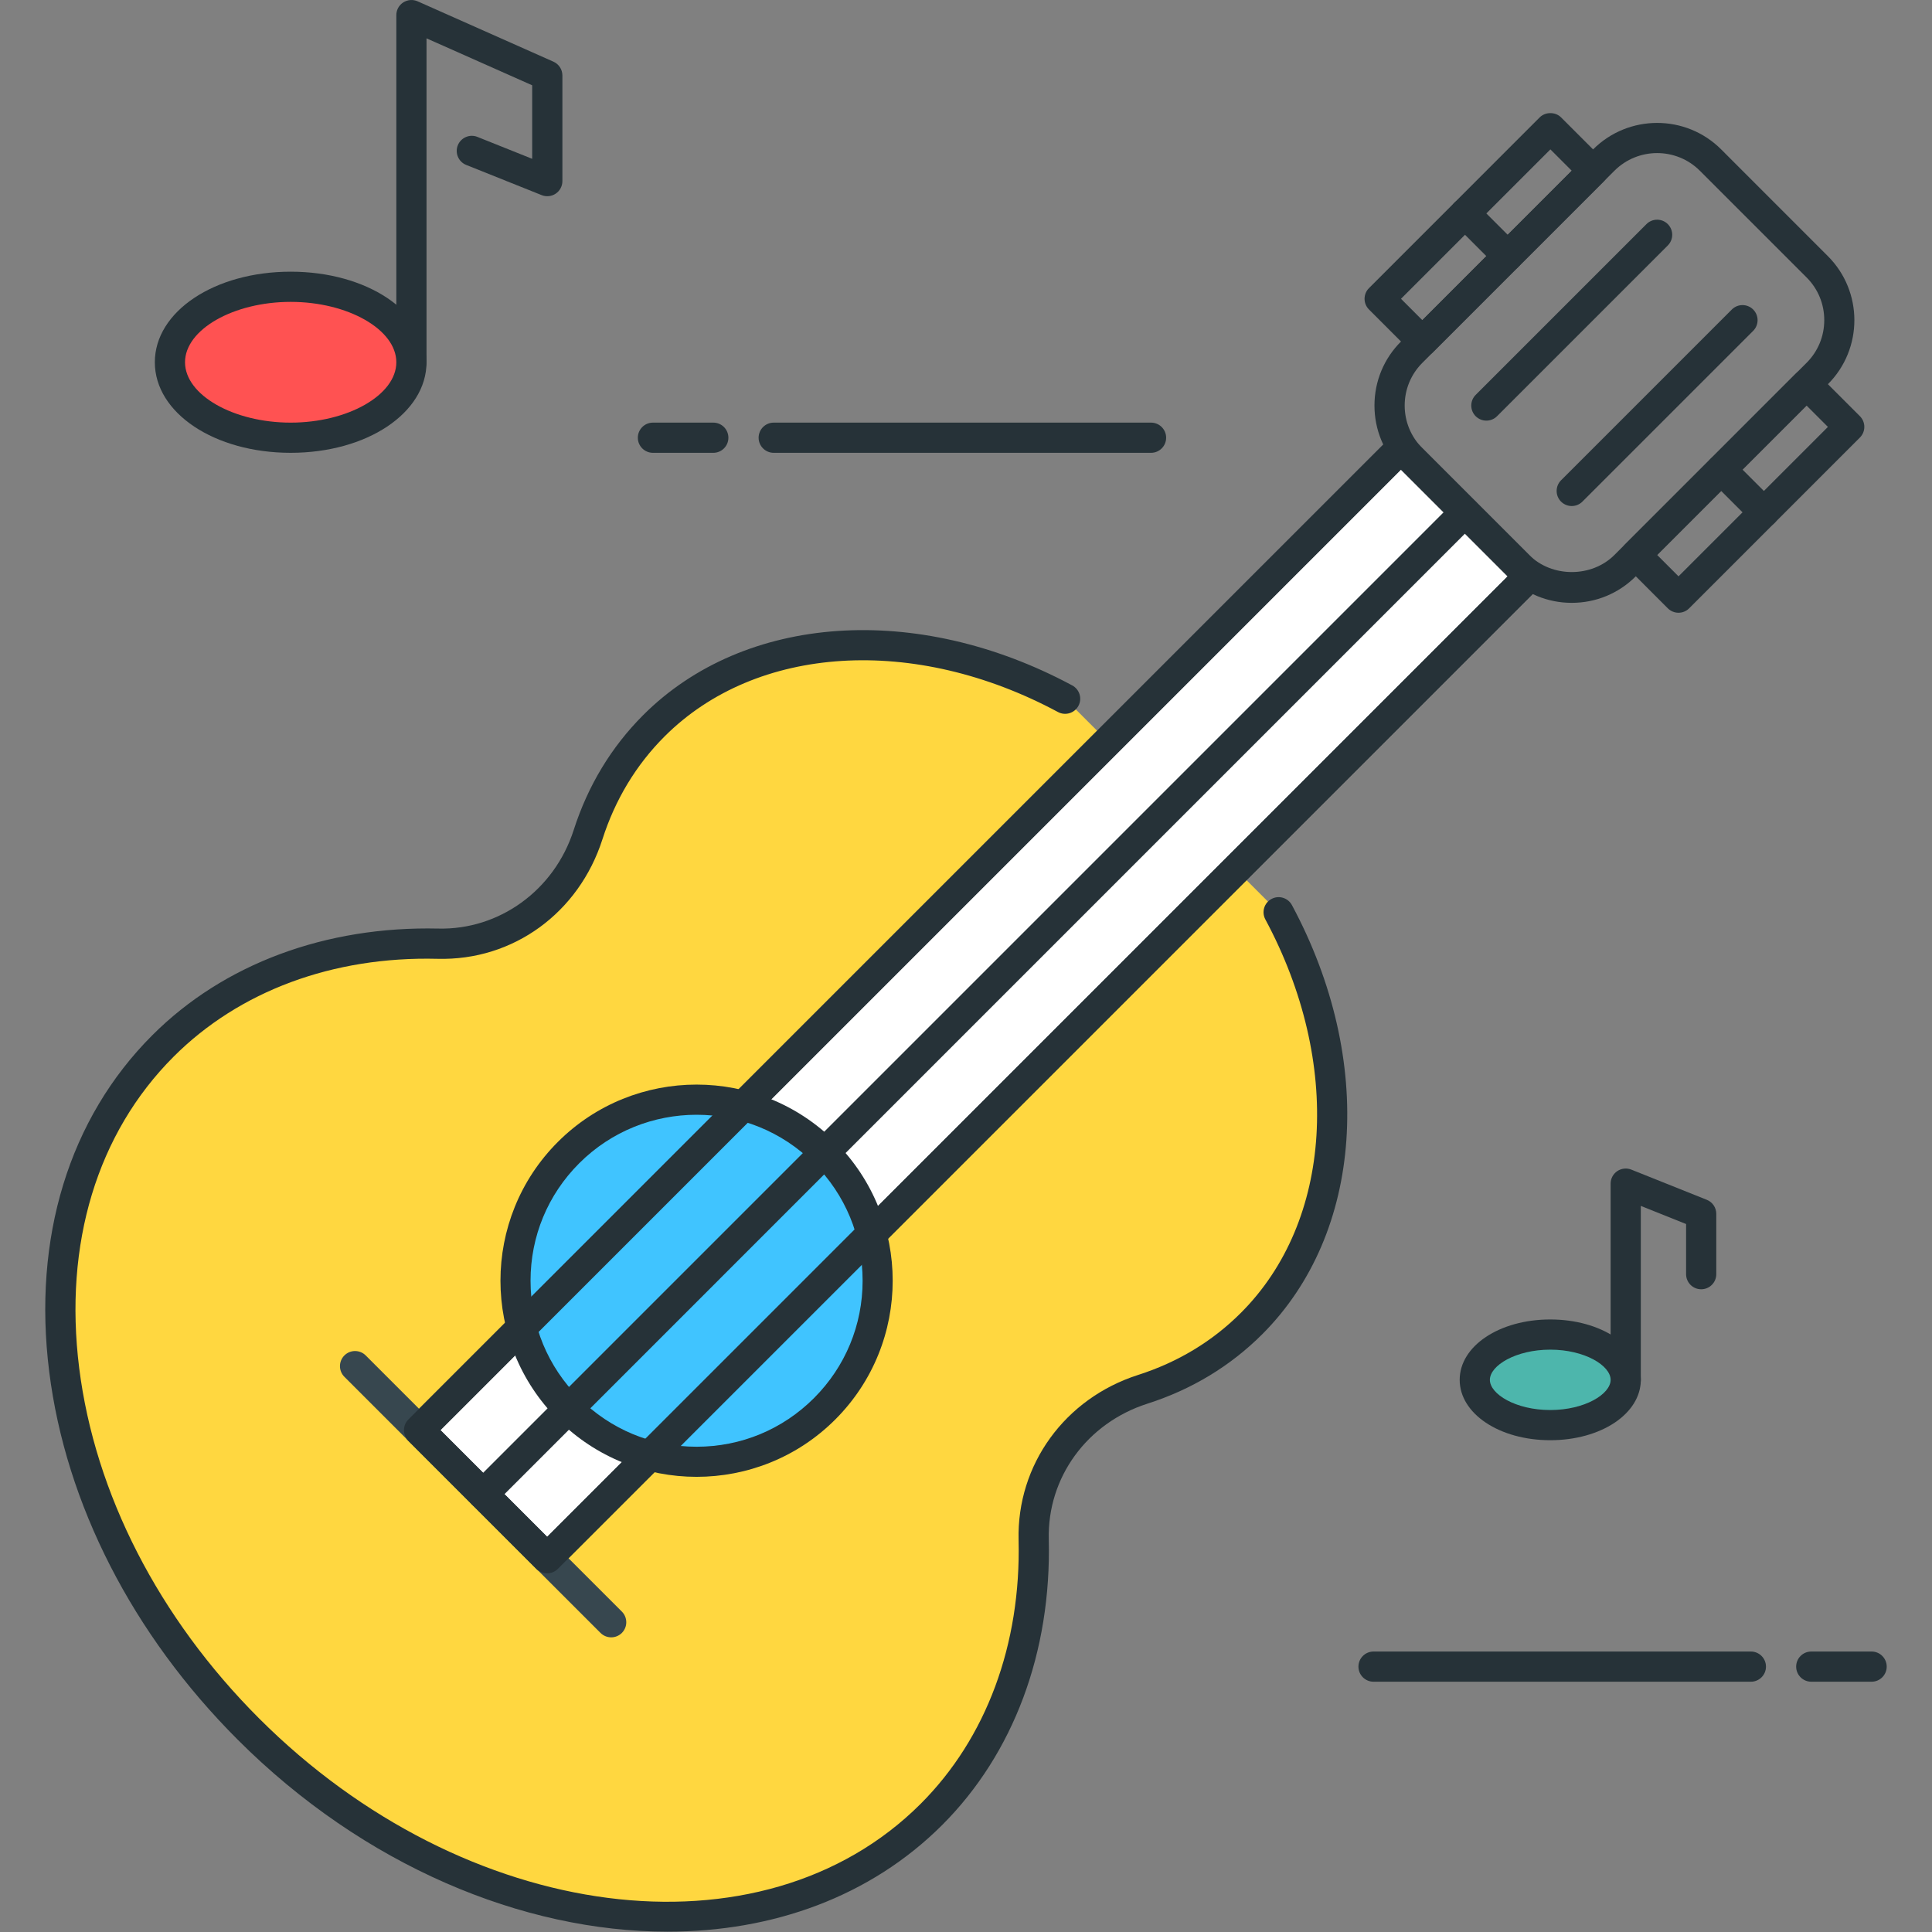<?xml version="1.0" encoding="utf-8"?>
<!-- Generator: Adobe Illustrator 22.0.0, SVG Export Plug-In . SVG Version: 6.00 Build 0)  -->
<svg version="1.1" id="Layer_1" xmlns="http://www.w3.org/2000/svg" xmlns:xlink="http://www.w3.org/1999/xlink" x="0px" y="0px"
	 viewBox="0 0 64 64" style="enable-background:new 0 0 64 64;" xml:space="preserve">
<rect x="0" y="0" width="64" height="64" fill="#808080" stroke="none"/>
<style type="text/css">
	.st0{fill:#263238;}
	.st1{fill:#FFD740;}
	.st2{fill:#40C4FF;}
	.st3{fill:#FF5252;}
	.st4{fill:#4FC3F7;}
	.st5{fill:#FFFFFF;}
	.st6{fill:#4DB6AC;}
	.st7{fill:#FFCA28;}
	.st8{fill:#37474F;}
</style>
<g>
	<g>
		<g>
			<path class="st1" d="M35.283,23.146c-4.838-2.599-10.306-2.421-13.622,0.895c-1.024,1.024-1.747,2.255-2.181,3.609
				c-0.702,2.188-2.68,3.665-4.977,3.611c-3.49-0.084-6.736,1.017-9.105,3.387c-5.467,5.467-4.201,15.598,2.828,22.627c0,0,0,0,0,0
				s0,0,0,0c7.029,7.029,17.16,8.295,22.627,2.828c2.37-2.37,3.471-5.616,3.387-9.105c-0.055-2.297,1.423-4.275,3.611-4.977
				c1.354-0.434,2.585-1.157,3.609-2.181c3.316-3.316,3.494-8.784,0.894-13.622"/>
		</g>
		<g>
			<path class="st0" d="M22.112,63.989c-4.793,0-10.062-2.183-14.239-6.361c-3.478-3.478-5.695-7.807-6.243-12.191
				c-0.554-4.43,0.659-8.388,3.415-11.143c2.368-2.369,5.749-3.618,9.471-3.534c2.016,0.051,3.846-1.263,4.488-3.263
				c0.472-1.471,1.247-2.753,2.304-3.81c3.353-3.352,9.064-3.747,14.212-0.981c0.243,0.131,0.335,0.434,0.204,0.677
				c-0.131,0.244-0.435,0.334-0.677,0.204c-4.757-2.555-9.994-2.23-13.032,0.808c-0.943,0.943-1.636,2.09-2.059,3.409
				c-0.778,2.426-2.946,4.025-5.464,3.958c-3.468-0.086-6.567,1.068-8.74,3.241c-2.533,2.533-3.644,6.195-3.129,10.312
				c0.521,4.164,2.636,8.287,5.958,11.608c6.824,6.823,16.658,8.091,21.92,2.828c2.173-2.173,3.324-5.277,3.241-8.739
				c-0.06-2.491,1.531-4.687,3.958-5.465c1.318-0.422,2.465-1.115,3.408-2.059c3.038-3.038,3.362-8.275,0.808-13.032
				c-0.131-0.244-0.039-0.547,0.204-0.677c0.241-0.131,0.546-0.04,0.677,0.204c2.766,5.149,2.371,10.86-0.981,14.213
				c-1.058,1.057-2.339,1.833-3.811,2.304c-2,0.642-3.312,2.446-3.263,4.489c0.09,3.738-1.165,7.102-3.534,9.47
				C28.827,62.835,25.595,63.989,22.112,63.989z"/>
		</g>
	</g>
	<g>
		<g>
			
				<rect x="9.267" y="30.233" transform="matrix(0.707 -0.707 0.707 0.707 -14.048 32.55)" class="st5" width="46" height="6"/>
		</g>
		<g>
			<path class="st0" d="M18.125,52.118c-0.128,0-0.256-0.049-0.354-0.146l-4.243-4.243c-0.195-0.195-0.195-0.512,0-0.707
				l32.527-32.527c0.195-0.195,0.512-0.195,0.707,0l4.243,4.243c0.094,0.094,0.146,0.221,0.146,0.354s-0.053,0.26-0.146,0.354
				L18.479,51.971C18.381,52.069,18.253,52.118,18.125,52.118z M14.589,47.375l3.536,3.536l31.82-31.82l-3.536-3.536L14.589,47.375z
				"/>
		</g>
	</g>
	<g>
		<g>
			<circle class="st2" cx="23.075" cy="42.425" r="6"/>
		</g>
		<g>
			<path class="st0" d="M23.075,48.922c-1.665,0-3.329-0.634-4.596-1.901c-2.534-2.534-2.534-6.658,0-9.192s6.658-2.534,9.192,0
				s2.534,6.658,0,9.192C26.404,48.289,24.74,48.922,23.075,48.922z M23.075,36.928c-1.409,0-2.817,0.536-3.889,1.608
				c-1.039,1.039-1.611,2.42-1.611,3.889s0.572,2.85,1.611,3.889s2.42,1.611,3.889,1.611s2.85-0.572,3.889-1.611
				s1.611-2.42,1.611-3.889s-0.572-2.85-1.611-3.889C25.892,37.464,24.483,36.928,23.075,36.928z"/>
		</g>
	</g>
	<g>
		<g>
			<path class="st0" d="M52.066,19.97c-0.801,0-1.555-0.312-2.121-0.879l-3.535-3.535c-0.566-0.567-0.879-1.32-0.879-2.122
				s0.312-1.555,0.879-2.121l6.363-6.364c1.169-1.168,3.072-1.171,4.243,0l3.535,3.536c1.17,1.17,1.17,3.073,0,4.243l-6.364,6.364
				C53.621,19.658,52.868,19.97,52.066,19.97z M54.896,5.071c-0.513,0-1.025,0.195-1.415,0.584l-6.363,6.364
				c-0.378,0.378-0.586,0.88-0.586,1.414s0.208,1.037,0.586,1.415l3.535,3.535c0.756,0.756,2.072,0.756,2.828,0l6.364-6.364
				c0.378-0.378,0.586-0.88,0.586-1.415c0-0.534-0.208-1.036-0.586-1.414L56.31,5.656C55.92,5.266,55.407,5.071,54.896,5.071z"/>
		</g>
	</g>
	<g>
		<g>
			<line class="st7" x1="11.761" y1="45.254" x2="20.247" y2="53.739"/>
		</g>
		<g>
			<path class="st8" d="M20.247,54.239c-0.128,0-0.256-0.049-0.354-0.146l-8.485-8.485c-0.195-0.195-0.195-0.512,0-0.707
				s0.512-0.195,0.707,0l8.485,8.485c0.195,0.195,0.195,0.512,0,0.707C20.502,54.19,20.375,54.239,20.247,54.239z"/>
		</g>
	</g>
	<g>
		<g>
			<path class="st0" d="M16.004,49.996c-0.128,0-0.256-0.049-0.354-0.146c-0.195-0.195-0.195-0.512,0-0.707l32.526-32.527
				c0.195-0.195,0.512-0.195,0.707,0s0.195,0.512,0,0.707L16.357,49.85C16.26,49.947,16.132,49.996,16.004,49.996z"/>
		</g>
	</g>
	<g>
		<g>
			<path class="st0" d="M18.125,52.118c-0.128,0-0.256-0.049-0.354-0.146l-4.243-4.243c-0.195-0.195-0.195-0.512,0-0.707
				l32.527-32.527c0.195-0.195,0.512-0.195,0.707,0l4.243,4.243c0.094,0.094,0.146,0.221,0.146,0.354s-0.053,0.26-0.146,0.354
				L18.479,51.971C18.381,52.069,18.253,52.118,18.125,52.118z M14.589,47.375l3.536,3.536l31.82-31.82l-3.536-3.536L14.589,47.375z
				"/>
		</g>
	</g>
	<g>
		<g>
			<path class="st0" d="M47.117,11.813L47.117,11.813c-0.133,0-0.26-0.053-0.354-0.146l-1.414-1.415
				c-0.195-0.195-0.195-0.512,0-0.707l5.656-5.657c0.188-0.188,0.52-0.188,0.707,0l1.414,1.414c0.195,0.195,0.195,0.512,0,0.707
				l-5.656,5.657C47.377,11.76,47.25,11.813,47.117,11.813z M46.41,9.898l0.707,0.708l4.949-4.95l-0.707-0.707L46.41,9.898z"/>
		</g>
	</g>
	<g>
		<g>
			<path class="st0" d="M49.945,8.984c-0.128,0-0.256-0.049-0.354-0.146l-1.414-1.414c-0.195-0.195-0.195-0.512,0-0.707
				s0.512-0.195,0.707,0l1.414,1.414c0.195,0.195,0.195,0.512,0,0.707C50.201,8.936,50.073,8.984,49.945,8.984z"/>
		</g>
	</g>
	<g>
		<g>
			<path class="st0" d="M55.603,20.298L55.603,20.298c-0.133,0-0.26-0.053-0.354-0.146l-1.414-1.415
				c-0.195-0.195-0.195-0.512,0-0.707l5.656-5.657c0.188-0.188,0.52-0.188,0.707,0l1.414,1.414c0.195,0.195,0.195,0.512,0,0.707
				l-5.656,5.657C55.862,20.246,55.735,20.298,55.603,20.298z M54.896,18.384l0.707,0.708l4.949-4.95l-0.707-0.707L54.896,18.384z"
				/>
		</g>
	</g>
	<g>
		<g>
			<path class="st0" d="M58.431,17.47c-0.128,0-0.256-0.049-0.354-0.146l-1.414-1.414c-0.195-0.195-0.195-0.512,0-0.707
				s0.512-0.195,0.707,0l1.414,1.414c0.195,0.195,0.195,0.512,0,0.707C58.687,17.421,58.559,17.47,58.431,17.47z"/>
		</g>
	</g>
	<g>
		<g>
			<path class="st0" d="M23.629,15h-2c-0.276,0-0.5-0.224-0.5-0.5s0.224-0.5,0.5-0.5h2c0.276,0,0.5,0.224,0.5,0.5
				S23.906,15,23.629,15z"/>
		</g>
	</g>
	<g>
		<g>
			<path class="st0" d="M38.13,15h-12.5c-0.276,0-0.5-0.224-0.5-0.5s0.224-0.5,0.5-0.5h12.5c0.276,0,0.5,0.224,0.5,0.5
				S38.406,15,38.13,15z"/>
		</g>
	</g>
	<g>
		<g>
			<path class="st0" d="M62,55.709h-2c-0.276,0-0.5-0.224-0.5-0.5s0.224-0.5,0.5-0.5h2c0.276,0,0.5,0.224,0.5,0.5
				S62.276,55.709,62,55.709z"/>
		</g>
	</g>
	<g>
		<g>
			<path class="st0" d="M58,55.709H45.5c-0.276,0-0.5-0.224-0.5-0.5s0.224-0.5,0.5-0.5H58c0.276,0,0.5,0.224,0.5,0.5
				S58.276,55.709,58,55.709z"/>
		</g>
	</g>
	<g>
		<g>
			<path class="st0" d="M53.854,46.209c-0.276,0-0.5-0.224-0.5-0.5v-6.5c0-0.166,0.082-0.321,0.22-0.414
				c0.137-0.092,0.312-0.112,0.466-0.05l2.5,1c0.19,0.076,0.314,0.26,0.314,0.464v2c0,0.276-0.224,0.5-0.5,0.5s-0.5-0.224-0.5-0.5
				v-1.662l-1.5-0.6v5.762C54.354,45.985,54.13,46.209,53.854,46.209z"/>
		</g>
	</g>
	<g>
		<g>
			<ellipse class="st6" cx="51.354" cy="45.709" rx="2.5" ry="1.5"/>
		</g>
		<g>
			<path class="st0" d="M51.354,47.709c-1.683,0-3-0.878-3-2s1.317-2,3-2s3,0.878,3,2S53.036,47.709,51.354,47.709z M51.354,44.709
				c-1.145,0-2,0.528-2,1s0.855,1,2,1s2-0.528,2-1S52.498,44.709,51.354,44.709z"/>
		</g>
	</g>
	<g>
		<g>
			<path class="st0" d="M13.629,12.5c-0.276,0-0.5-0.224-0.5-0.5V0.5c0-0.169,0.085-0.327,0.228-0.419
				c0.143-0.092,0.321-0.106,0.476-0.038l4.5,2c0.181,0.081,0.297,0.259,0.297,0.457V6c0,0.166-0.083,0.321-0.22,0.414
				c-0.137,0.093-0.312,0.112-0.466,0.05l-2.5-1c-0.256-0.103-0.381-0.394-0.279-0.65c0.103-0.257,0.396-0.382,0.65-0.279
				l1.814,0.726V2.825l-3.5-1.555V12C14.129,12.276,13.906,12.5,13.629,12.5z"/>
		</g>
	</g>
	<g>
		<g>
			<ellipse class="st3" cx="9.63" cy="12" rx="4" ry="2.5"/>
		</g>
		<g>
			<path class="st0" d="M9.629,15c-2.523,0-4.5-1.318-4.5-3s1.977-3,4.5-3s4.5,1.318,4.5,3S12.153,15,9.629,15z M9.629,10
				c-1.897,0-3.5,0.916-3.5,2s1.603,2,3.5,2s3.5-0.916,3.5-2S11.526,10,9.629,10z"/>
		</g>
	</g>
	<g>
		<g>
			<path class="st0" d="M49.238,13.934c-0.128,0-0.256-0.049-0.354-0.146c-0.195-0.195-0.195-0.512,0-0.707l5.657-5.657
				c0.195-0.195,0.512-0.195,0.707,0s0.195,0.512,0,0.707l-5.657,5.657C49.494,13.885,49.366,13.934,49.238,13.934z"/>
		</g>
	</g>
	<g>
		<g>
			<path class="st0" d="M52.066,16.763c-0.128,0-0.256-0.049-0.354-0.146c-0.195-0.195-0.195-0.512,0-0.707l5.657-5.657
				c0.195-0.195,0.512-0.195,0.707,0s0.195,0.512,0,0.707l-5.657,5.657C52.322,16.714,52.194,16.763,52.066,16.763z"/>
		</g>
	</g>
</g>
</svg>
